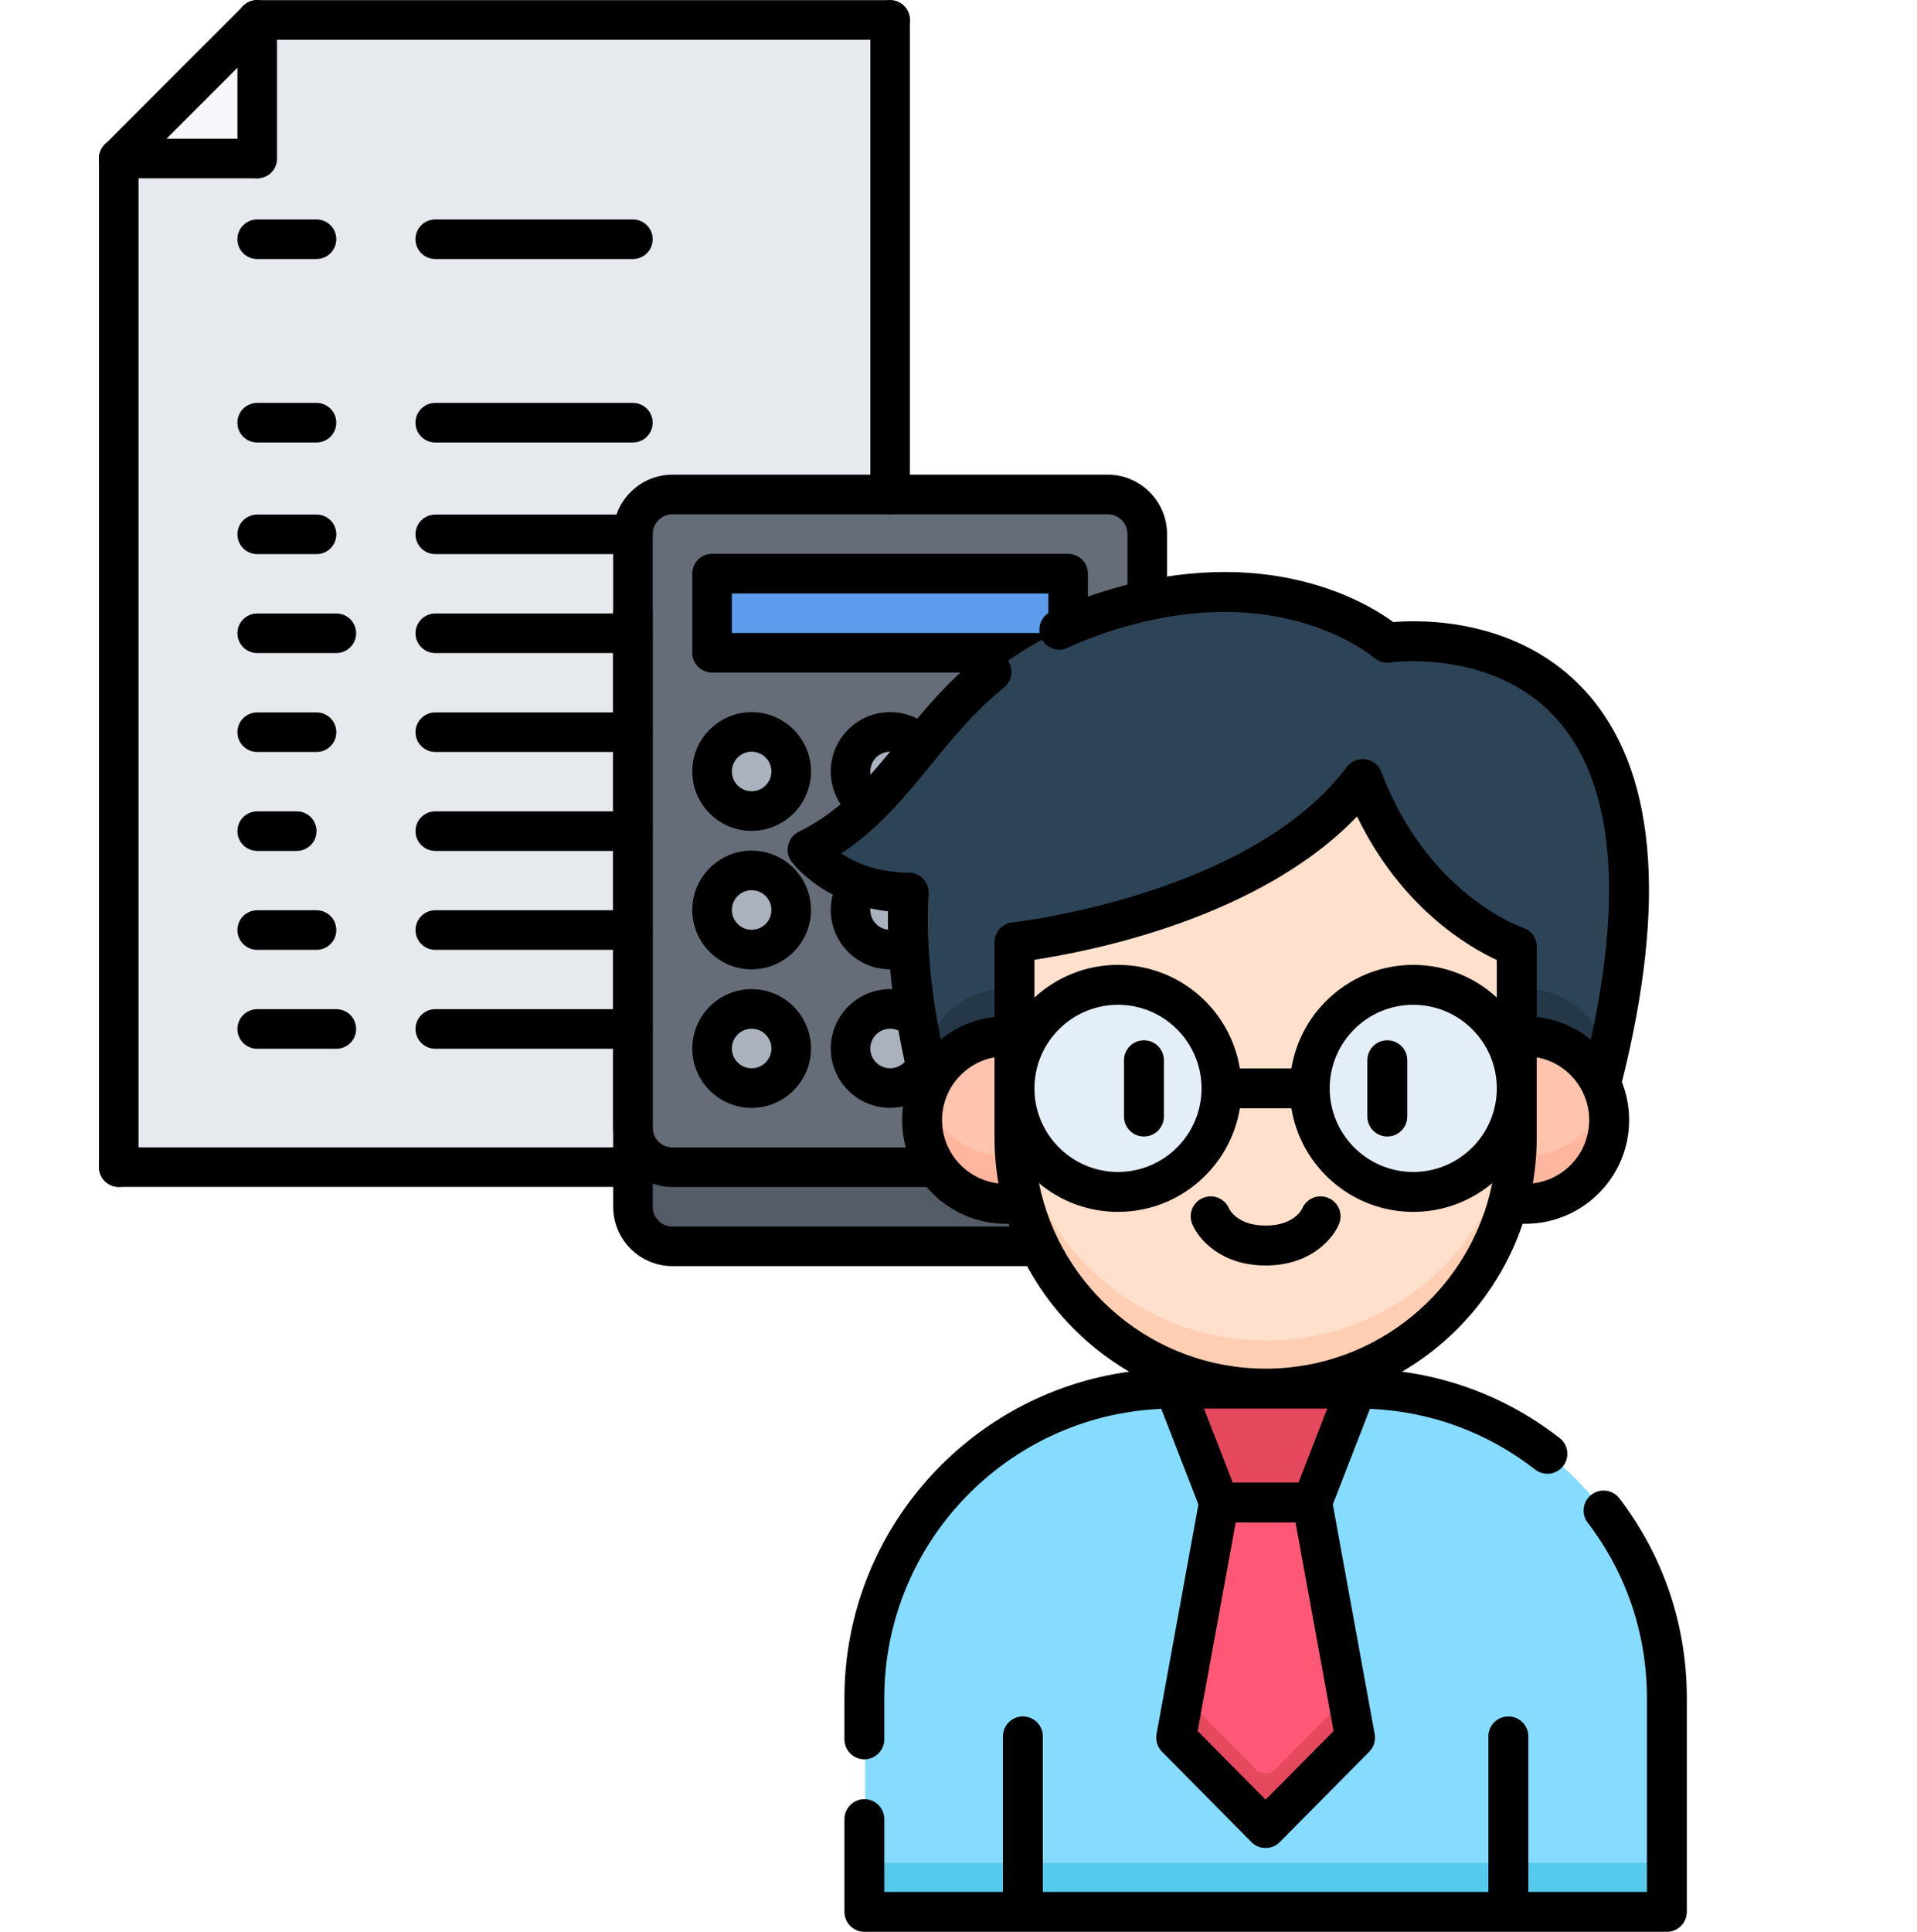 <svg width="533" height="537" viewBox="0 0 533 537" fill="none" xmlns="http://www.w3.org/2000/svg">
<path d="M247.473 203.473C241.417 203.473 236.473 208.368 236.473 214.473C236.473 220.523 241.417 225.473 247.473 225.473C253.572 225.473 258.473 220.523 258.473 214.473C258.473 208.368 253.572 203.473 247.473 203.473Z" fill="#AAB2BD"/>
<path d="M71.528 5.527L33.028 44.083H71.528V5.527Z" fill="#F5F7FA"/>
<path d="M126.583 88.082H132.094V104.583H121.083V88.082H126.583Z" fill="#F6BB42"/>
<path d="M247.473 241.973C241.417 241.973 236.473 246.868 236.473 252.973C236.473 259.023 241.417 263.973 247.473 263.973C253.572 263.973 258.473 259.023 258.473 252.973C258.473 246.868 253.572 241.973 247.473 241.973Z" fill="#AAB2BD"/>
<path d="M285.973 203.473C279.917 203.473 274.973 208.368 274.973 214.473C274.973 220.523 279.917 225.473 285.973 225.473C292.072 225.473 296.973 220.523 296.973 214.473C296.973 208.368 292.072 203.473 285.973 203.473Z" fill="#AAB2BD"/>
<path d="M285.973 241.973C279.917 241.973 274.973 246.868 274.973 252.973C274.973 259.023 279.917 263.973 285.973 263.973C292.072 263.973 296.973 259.023 296.973 252.973C296.973 246.868 292.072 241.973 285.973 241.973Z" fill="#AAB2BD"/>
<path d="M247.473 280.473C241.417 280.473 236.473 285.368 236.473 291.473C236.473 297.523 241.417 302.473 247.473 302.473C253.572 302.473 258.473 297.523 258.473 291.473C258.473 285.368 253.572 280.473 247.473 280.473Z" fill="#AAB2BD"/>
<path d="M307.973 324.473H186.973C180.917 324.473 175.973 319.523 175.973 313.473V324.473V335.473C175.973 341.523 180.917 346.473 186.973 346.473H307.973C314.023 346.473 318.973 341.523 318.973 335.473V313.473C318.973 319.523 314.023 324.473 307.973 324.473V324.473Z" fill="#545C66"/>
<path d="M285.973 280.473C279.917 280.473 274.973 285.368 274.973 291.473C274.973 297.523 279.917 302.473 285.973 302.473C292.072 302.473 296.973 297.523 296.973 291.473C296.973 285.368 292.072 280.473 285.973 280.473Z" fill="#AAB2BD"/>
<path d="M208.973 203.473C202.917 203.473 197.973 208.368 197.973 214.473C197.973 220.523 202.917 225.473 208.973 225.473C215.072 225.473 219.973 220.523 219.973 214.473C219.973 208.368 215.072 203.473 208.973 203.473Z" fill="#AAB2BD"/>
<path d="M175.973 286.027V258.527V231.027V203.527V176.027V170.472V148.527V148.472C175.973 142.417 180.917 137.472 186.973 137.472H247.473V5.527H71.528V44.083H33.028V324.472H175.973V313.472V286.027Z" fill="#E6E9ED"/>
<path d="M208.973 241.973C202.917 241.973 197.973 246.868 197.973 252.973C197.973 259.023 202.917 263.973 208.973 263.973C215.072 263.973 219.973 259.023 219.973 252.973C219.973 246.868 215.072 241.973 208.973 241.973Z" fill="#AAB2BD"/>
<path d="M208.973 280.473C215.072 280.473 219.973 285.368 219.973 291.473C219.973 297.523 215.072 302.473 208.973 302.473C202.917 302.473 197.973 297.523 197.973 291.473C197.973 285.368 202.923 280.473 208.973 280.473ZM285.973 225.473C279.917 225.473 274.973 220.523 274.973 214.473C274.973 208.368 279.917 203.473 285.973 203.473C292.072 203.473 296.973 208.368 296.973 214.473C296.973 220.523 292.072 225.473 285.973 225.473ZM285.973 280.473C292.072 280.473 296.973 285.368 296.973 291.473C296.973 297.523 292.072 302.473 285.973 302.473C279.917 302.473 274.973 297.523 274.973 291.473C274.973 285.368 279.923 280.473 285.973 280.473ZM285.973 241.973C292.072 241.973 296.973 246.868 296.973 252.973C296.973 259.023 292.072 263.973 285.973 263.973C279.917 263.973 274.973 259.023 274.973 252.973C274.973 246.868 279.923 241.973 285.973 241.973ZM247.473 225.473C241.417 225.473 236.473 220.523 236.473 214.473C236.473 208.368 241.417 203.473 247.473 203.473C253.572 203.473 258.473 208.368 258.473 214.473C258.473 220.523 253.572 225.473 247.473 225.473ZM247.473 280.473C253.572 280.473 258.473 285.368 258.473 291.473C258.473 297.523 253.572 302.473 247.473 302.473C241.417 302.473 236.473 297.523 236.473 291.473C236.473 285.368 241.423 280.473 247.473 280.473ZM247.473 241.973C253.572 241.973 258.473 246.868 258.473 252.973C258.473 259.023 253.572 263.973 247.473 263.973C241.417 263.973 236.473 259.023 236.473 252.973C236.473 246.868 241.423 241.973 247.473 241.973ZM208.973 225.473C202.917 225.473 197.973 220.523 197.973 214.473C197.973 208.368 202.917 203.473 208.973 203.473C215.072 203.473 219.973 208.368 219.973 214.473C219.973 220.523 215.072 225.473 208.973 225.473ZM208.973 263.973C202.917 263.973 197.973 259.023 197.973 252.973C197.973 246.868 202.917 241.973 208.973 241.973C215.072 241.973 219.973 246.868 219.973 252.973C219.973 259.023 215.072 263.973 208.973 263.973ZM175.973 286.028V313.473C175.973 319.523 180.917 324.473 186.973 324.473H307.973C314.023 324.473 318.973 319.523 318.973 313.473V170.473V148.473C318.973 142.417 314.023 137.473 307.973 137.473H247.473H186.973C180.917 137.473 175.973 142.417 175.973 148.473V148.528V170.473V176.028V203.528V231.028V258.528V286.028ZM197.973 181.473V159.473H296.973V181.473H197.973Z" fill="#656D78"/>
<path d="M208.973 280.473C202.917 280.473 197.973 285.368 197.973 291.473C197.973 297.523 202.917 302.473 208.973 302.473C215.072 302.473 219.973 297.523 219.973 291.473C219.973 285.368 215.072 280.473 208.973 280.473Z" fill="#AAB2BD"/>
<path d="M296.973 159.473H197.973V181.473H296.973V159.473Z" fill="#5D9CEC"/>
<path d="M186.984 329.956H307.984C317.081 329.956 324.484 322.553 324.484 313.456V148.456C324.484 139.359 317.081 131.956 307.984 131.956H186.984C177.887 131.956 170.484 139.359 170.484 148.456V313.456C170.484 322.553 177.887 329.956 186.984 329.956ZM307.984 142.956C311.02 142.956 313.484 145.42 313.484 148.456V313.456C313.484 316.492 311.02 318.956 307.984 318.956H186.984C183.948 318.956 181.484 316.492 181.484 313.456V148.456C181.484 145.42 183.948 142.956 186.984 142.956H307.984Z" fill="black"/>
<path d="M186.984 351.956H307.984C317.081 351.956 324.484 344.553 324.484 335.456V170.456C324.484 167.415 322.025 164.956 318.984 164.956C315.942 164.956 313.484 167.415 313.484 170.456V335.456C313.484 338.492 311.02 340.956 307.984 340.956H186.984C183.948 340.956 181.484 338.492 181.484 335.456V170.456C181.484 167.415 179.025 164.956 175.984 164.956C172.942 164.956 170.484 167.415 170.484 170.456V335.456C170.484 344.553 177.887 351.956 186.984 351.956Z" fill="black"/>
<path d="M197.984 186.956H296.984C300.025 186.956 302.484 184.498 302.484 181.456V159.456C302.484 156.415 300.025 153.956 296.984 153.956H197.984C194.942 153.956 192.484 156.415 192.484 159.456V181.456C192.484 184.498 194.942 186.956 197.984 186.956ZM291.484 175.956H203.484V164.956H291.484V175.956Z" fill="black"/>
<path d="M208.984 230.956C218.081 230.956 225.484 223.553 225.484 214.456C225.484 205.359 218.081 197.956 208.984 197.956C199.887 197.956 192.484 205.359 192.484 214.456C192.484 223.553 199.887 230.956 208.984 230.956ZM208.984 208.956C212.02 208.956 214.484 211.42 214.484 214.456C214.484 217.492 212.02 219.956 208.984 219.956C205.948 219.956 203.484 217.492 203.484 214.456C203.484 211.42 205.948 208.956 208.984 208.956Z" fill="black"/>
<path d="M247.484 230.956C256.581 230.956 263.984 223.553 263.984 214.456C263.984 205.359 256.581 197.956 247.484 197.956C238.387 197.956 230.984 205.359 230.984 214.456C230.984 223.553 238.387 230.956 247.484 230.956ZM247.484 208.956C250.52 208.956 252.984 211.42 252.984 214.456C252.984 217.492 250.52 219.956 247.484 219.956C244.448 219.956 241.984 217.492 241.984 214.456C241.984 211.42 244.448 208.956 247.484 208.956Z" fill="black"/>
<path d="M285.984 230.956C295.081 230.956 302.484 223.553 302.484 214.456C302.484 205.359 295.081 197.956 285.984 197.956C276.887 197.956 269.484 205.359 269.484 214.456C269.484 223.553 276.887 230.956 285.984 230.956ZM285.984 208.956C289.02 208.956 291.484 211.42 291.484 214.456C291.484 217.492 289.02 219.956 285.984 219.956C282.948 219.956 280.484 217.492 280.484 214.456C280.484 211.42 282.948 208.956 285.984 208.956Z" fill="black"/>
<path d="M208.984 269.456C218.081 269.456 225.484 262.053 225.484 252.956C225.484 243.859 218.081 236.456 208.984 236.456C199.887 236.456 192.484 243.859 192.484 252.956C192.484 262.053 199.887 269.456 208.984 269.456ZM208.984 247.456C212.02 247.456 214.484 249.92 214.484 252.956C214.484 255.992 212.02 258.456 208.984 258.456C205.948 258.456 203.484 255.992 203.484 252.956C203.484 249.92 205.948 247.456 208.984 247.456Z" fill="black"/>
<path d="M247.484 269.456C256.581 269.456 263.984 262.053 263.984 252.956C263.984 243.859 256.581 236.456 247.484 236.456C238.387 236.456 230.984 243.859 230.984 252.956C230.984 262.053 238.387 269.456 247.484 269.456ZM247.484 247.456C250.52 247.456 252.984 249.92 252.984 252.956C252.984 255.992 250.52 258.456 247.484 258.456C244.448 258.456 241.984 255.992 241.984 252.956C241.984 249.92 244.448 247.456 247.484 247.456Z" fill="black"/>
<path d="M285.984 269.456C295.081 269.456 302.484 262.053 302.484 252.956C302.484 243.859 295.081 236.456 285.984 236.456C276.887 236.456 269.484 243.859 269.484 252.956C269.484 262.053 276.887 269.456 285.984 269.456ZM285.984 247.456C289.02 247.456 291.484 249.92 291.484 252.956C291.484 255.992 289.02 258.456 285.984 258.456C282.948 258.456 280.484 255.992 280.484 252.956C280.484 249.92 282.948 247.456 285.984 247.456Z" fill="black"/>
<path d="M208.984 307.956C218.081 307.956 225.484 300.553 225.484 291.456C225.484 282.359 218.081 274.956 208.984 274.956C199.887 274.956 192.484 282.359 192.484 291.456C192.484 300.553 199.887 307.956 208.984 307.956ZM208.984 285.956C212.02 285.956 214.484 288.42 214.484 291.456C214.484 294.492 212.02 296.956 208.984 296.956C205.948 296.956 203.484 294.492 203.484 291.456C203.484 288.42 205.948 285.956 208.984 285.956Z" fill="black"/>
<path d="M247.484 307.956C256.581 307.956 263.984 300.553 263.984 291.456C263.984 282.359 256.581 274.956 247.484 274.956C238.387 274.956 230.984 282.359 230.984 291.456C230.984 300.553 238.387 307.956 247.484 307.956ZM247.484 285.956C250.52 285.956 252.984 288.42 252.984 291.456C252.984 294.492 250.52 296.956 247.484 296.956C244.448 296.956 241.984 294.492 241.984 291.456C241.984 288.42 244.448 285.956 247.484 285.956Z" fill="black"/>
<path d="M285.984 307.956C295.081 307.956 302.484 300.553 302.484 291.456C302.484 282.359 295.081 274.956 285.984 274.956C276.887 274.956 269.484 282.359 269.484 291.456C269.484 300.553 276.887 307.956 285.984 307.956ZM285.984 285.956C289.02 285.956 291.484 288.42 291.484 291.456C291.484 294.492 289.02 296.956 285.984 296.956C282.948 296.956 280.484 294.492 280.484 291.456C280.484 288.42 282.948 285.956 285.984 285.956Z" fill="black"/>
<path d="M71.511 11.044H247.484C250.525 11.044 252.984 8.586 252.984 5.544C252.984 2.503 250.525 0.044 247.484 0.044H71.511C68.469 0.044 66.011 2.503 66.011 5.544C66.011 8.586 68.469 11.044 71.511 11.044Z" fill="black"/>
<path d="M33.017 329.934C36.058 329.934 38.517 327.476 38.517 324.434V44.077C38.517 41.035 36.058 38.577 33.017 38.577C29.975 38.577 27.517 41.035 27.517 44.077V324.44C27.517 327.476 29.975 329.934 33.017 329.934V329.934Z" fill="black"/>
<path d="M247.484 142.956C250.525 142.956 252.984 140.498 252.984 137.456V5.544C252.984 2.503 250.525 0.044 247.484 0.044C244.442 0.044 241.984 2.503 241.984 5.544V137.456C241.984 140.498 244.442 142.956 247.484 142.956Z" fill="black"/>
<path d="M33.017 329.934H175.973C179.014 329.934 181.473 327.475 181.473 324.434C181.473 321.392 179.014 318.934 175.973 318.934H33.017C29.975 318.934 27.517 321.392 27.517 324.434C27.517 327.475 29.975 329.934 33.017 329.934Z" fill="black"/>
<path d="M71.511 154.033H88.011C91.052 154.033 93.511 151.574 93.511 148.533C93.511 145.491 91.052 143.033 88.011 143.033H71.511C68.469 143.033 66.011 145.491 66.011 148.533C66.011 151.574 68.469 154.033 71.511 154.033Z" fill="black"/>
<path d="M121.028 154.033H175.984C179.025 154.033 181.484 151.574 181.484 148.533C181.484 145.491 179.025 143.033 175.984 143.033H121.028C117.986 143.033 115.528 145.491 115.528 148.533C115.528 151.574 117.986 154.033 121.028 154.033V154.033Z" fill="black"/>
<path d="M71.5 123H88C91.041 123 93.5 120.541 93.5 117.5C93.5 114.459 91.041 112 88 112H71.5C68.459 112 66 114.459 66 117.5C66 120.541 68.459 123 71.5 123Z" fill="black"/>
<path d="M121.017 123H175.973C179.014 123 181.473 120.541 181.473 117.5C181.473 114.459 179.014 112 175.973 112H121.017C117.975 112 115.517 114.459 115.517 117.5C115.517 120.541 117.975 123 121.017 123V123Z" fill="black"/>
<path d="M71.5 72H88C91.041 72 93.5 69.541 93.5 66.5C93.5 63.459 91.041 61 88 61H71.5C68.459 61 66 63.459 66 66.5C66 69.541 68.459 72 71.5 72Z" fill="black"/>
<path d="M121.017 72H175.973C179.014 72 181.473 69.541 181.473 66.5C181.473 63.459 179.014 61 175.973 61H121.017C117.975 61 115.517 63.459 115.517 66.5C115.517 69.541 117.975 72 121.017 72V72Z" fill="black"/>
<path d="M71.511 181.533H93.516C96.558 181.533 99.016 179.074 99.016 176.033C99.016 172.991 96.558 170.533 93.516 170.533H71.511C68.469 170.533 66.011 172.991 66.011 176.033C66.011 179.074 68.469 181.533 71.511 181.533Z" fill="black"/>
<path d="M121.028 181.533H175.984C179.025 181.533 181.484 179.074 181.484 176.033C181.484 172.991 179.025 170.533 175.984 170.533H121.028C117.986 170.533 115.528 172.991 115.528 176.033C115.528 179.074 117.986 181.533 121.028 181.533V181.533Z" fill="black"/>
<path d="M71.511 209.033H88.011C91.052 209.033 93.511 206.574 93.511 203.533C93.511 200.491 91.052 198.033 88.011 198.033H71.511C68.469 198.033 66.011 200.491 66.011 203.533C66.011 206.574 68.469 209.033 71.511 209.033Z" fill="black"/>
<path d="M121.028 209.033H175.984C179.025 209.033 181.484 206.574 181.484 203.533C181.484 200.491 179.025 198.033 175.984 198.033H121.028C117.986 198.033 115.528 200.491 115.528 203.533C115.528 206.574 117.986 209.033 121.028 209.033V209.033Z" fill="black"/>
<path d="M71.511 236.533H82.505C85.547 236.533 88.005 234.074 88.005 231.033C88.005 227.991 85.547 225.533 82.505 225.533H71.511C68.469 225.533 66.011 227.991 66.011 231.033C66.011 234.074 68.469 236.533 71.511 236.533Z" fill="black"/>
<path d="M121.028 236.533H175.984C179.025 236.533 181.484 234.074 181.484 231.033C181.484 227.991 179.025 225.533 175.984 225.533H121.028C117.986 225.533 115.528 227.991 115.528 231.033C115.528 234.074 117.986 236.533 121.028 236.533V236.533Z" fill="black"/>
<path d="M71.511 264.033H88.011C91.052 264.033 93.511 261.574 93.511 258.533C93.511 255.491 91.052 253.033 88.011 253.033H71.511C68.469 253.033 66.011 255.491 66.011 258.533C66.011 261.574 68.469 264.033 71.511 264.033Z" fill="black"/>
<path d="M121.028 264.033H175.984C179.025 264.033 181.484 261.574 181.484 258.533C181.484 255.491 179.025 253.033 175.984 253.033H121.028C117.986 253.033 115.528 255.491 115.528 258.533C115.528 261.574 117.986 264.033 121.028 264.033V264.033Z" fill="black"/>
<path d="M71.511 291.533H93.516C96.558 291.533 99.016 289.074 99.016 286.033C99.016 282.991 96.558 280.533 93.516 280.533H71.511C68.469 280.533 66.011 282.991 66.011 286.033C66.011 289.074 68.469 291.533 71.511 291.533Z" fill="black"/>
<path d="M121.028 291.533H175.984C179.025 291.533 181.484 289.074 181.484 286.033C181.484 282.991 179.025 280.533 175.984 280.533H121.028C117.986 280.533 115.528 282.991 115.528 286.033C115.528 289.074 117.986 291.533 121.028 291.533V291.533Z" fill="black"/>
<path d="M71.511 49.566C74.552 49.566 77.011 47.108 77.011 44.066V5.544C77.011 2.503 74.552 0.044 71.511 0.044C68.469 0.044 66.011 2.503 66.011 5.544V44.066C66.011 47.102 68.469 49.566 71.511 49.566Z" fill="black"/>
<path d="M33.017 49.566H71.511C74.552 49.566 77.011 47.108 77.011 44.066C77.011 41.025 74.552 38.566 71.511 38.566H33.017C29.975 38.566 27.517 41.025 27.517 44.066C27.517 47.108 29.975 49.566 33.017 49.566Z" fill="black"/>
<path d="M33.017 49.566C34.425 49.566 35.833 49.027 36.905 47.955L75.4 9.432C77.55 7.282 77.55 3.8 75.4 1.655C73.249 -0.495 69.773 -0.495 67.623 1.655L29.128 40.178C26.978 42.328 26.978 45.809 29.128 47.955C30.201 49.027 31.609 49.566 33.017 49.566Z" fill="black"/>
<g clip-path="url(#clip0)">
<path d="M444.93 301.324C479.979 164.906 385.655 178.97 385.655 178.97C385.655 178.97 358.267 154.761 309.003 169.868C258.567 185.335 256.542 220.742 224.764 236.385C224.764 236.385 233.349 248.215 252.81 248.277C251.927 263.597 253.762 281.228 258.835 301.324H444.93V301.324Z" fill="#2D4456"/>
<path d="M279.781 274.875C268.524 274.875 259.138 282.879 257 293.506C257.558 296.07 258.167 298.674 258.836 301.324H282.184V274.997C281.395 274.917 280.593 274.875 279.781 274.875Z" fill="#253847"/>
<path d="M444.93 301.324C445.6 298.716 446.217 296.17 446.794 293.671C444.719 282.963 435.298 274.875 423.983 274.875C423.172 274.875 422.37 274.918 421.58 274.999V301.325H444.93V301.324Z" fill="#253847"/>
<path d="M463.235 531.094H240.529V471.793C240.529 424.366 278.977 385.918 326.404 385.918H377.361C424.789 385.918 463.236 424.366 463.236 471.793V531.094H463.235Z" fill="#86DCFF"/>
<path d="M240.529 517.805H463.236V531.094H240.529V517.805Z" fill="#56CAED"/>
<path d="M338.961 417.518H364.799L376.704 482.764L351.883 507.841L327.056 482.764L338.961 417.518Z" fill="#FF5876"/>
<path d="M349.259 491.901L329.104 471.543L327.056 482.764L351.882 507.841L376.703 482.764L374.656 471.543L354.505 491.901C353.061 493.361 350.704 493.361 349.259 491.901Z" fill="#E6485D"/>
<path d="M364.799 417.518H338.961L326.69 385.918H377.071L364.799 417.518Z" fill="#E6485D"/>
<path d="M378.826 216.793C350.159 254.844 282.184 262.074 282.184 262.074V316.221C282.184 354.714 313.389 385.918 351.882 385.918C390.374 385.918 421.579 354.714 421.579 316.221V263.29C421.58 263.29 392.851 253.858 378.826 216.793V216.793Z" fill="#FFE0CC"/>
<path d="M351.883 372.629C313.389 372.629 282.185 341.425 282.185 302.932V316.221C282.185 354.714 313.39 385.918 351.883 385.918C390.375 385.918 421.58 354.714 421.58 316.221V302.932C421.58 341.425 390.375 372.629 351.883 372.629Z" fill="#FFCEB3"/>
<path d="M282.184 316.221V288.287C281.395 288.206 280.593 288.164 279.781 288.164C266.946 288.164 256.541 298.568 256.541 311.403C256.541 324.238 266.946 334.644 279.781 334.644C281.405 334.644 282.989 334.476 284.52 334.159C283 328.435 282.184 322.423 282.184 316.221V316.221Z" fill="#FFC4AD"/>
<path d="M423.983 288.164C423.172 288.164 422.37 288.206 421.58 288.287V316.221C421.58 322.423 420.766 328.435 419.245 334.159C420.775 334.475 422.359 334.644 423.983 334.644C436.818 334.644 447.224 324.239 447.224 311.403C447.224 298.568 436.818 288.164 423.983 288.164Z" fill="#FFC4AD"/>
<path d="M279.781 321.355C269.256 321.355 260.37 314.356 257.51 304.759C256.883 306.864 256.541 309.094 256.541 311.403C256.541 324.238 266.946 334.644 279.781 334.644C281.405 334.644 282.989 334.476 284.519 334.159C283.41 329.983 282.681 325.652 282.365 321.208C281.517 321.302 280.655 321.355 279.781 321.355V321.355Z" fill="#FFB69F"/>
<path d="M423.983 321.355C423.109 321.355 422.247 321.302 421.398 321.208C421.082 325.652 420.355 329.983 419.245 334.159C420.775 334.475 422.359 334.644 423.983 334.644C436.818 334.644 447.223 324.239 447.223 311.403C447.223 309.094 446.881 306.864 446.253 304.759C443.395 314.356 434.509 321.355 423.983 321.355V321.355Z" fill="#FFB69F"/>
<path d="M337.444 313.905C343.679 299.308 336.901 282.42 322.304 276.185C307.706 269.949 290.818 276.728 284.583 291.325C278.347 305.922 285.126 322.81 299.723 329.046C314.32 335.281 331.208 328.503 337.444 313.905Z" fill="#E4EEF9"/>
<path d="M404.266 329.004C418.864 322.768 425.642 305.88 419.407 291.283C413.171 276.686 396.283 269.907 381.686 276.143C367.089 282.378 360.31 299.267 366.546 313.864C372.781 328.461 389.669 335.239 404.266 329.004Z" fill="#E4EEF9"/>
<path d="M450.263 416.526C448.406 414.09 444.923 413.621 442.488 415.482C440.053 417.34 439.585 420.822 441.444 423.257C452.214 437.37 457.907 454.239 457.907 472.042V525.906H424.928V482.677C424.928 479.613 422.445 477.13 419.381 477.13C416.317 477.13 413.833 479.613 413.833 482.677V525.905H289.951V482.677C289.951 479.613 287.468 477.13 284.404 477.13C281.34 477.13 278.856 479.613 278.856 482.677V525.905H245.878V505.683C245.878 502.619 243.395 500.135 240.331 500.135C237.267 500.135 234.783 502.619 234.783 505.683V531.453C234.783 534.516 237.267 537 240.331 537H463.454C466.518 537 469.001 534.516 469.001 531.453V472.041C469.001 451.785 462.522 432.589 450.263 416.526Z" fill="black"/>
<path d="M252.843 300.78C251.547 304.056 250.826 307.62 250.826 311.352C250.826 327.249 263.759 340.182 279.657 340.182C279.914 340.182 280.173 340.17 280.43 340.162C286.291 357.578 298.352 372.167 313.976 381.299C269.316 387.366 234.782 425.743 234.782 472.04V483.492C234.782 486.556 237.266 489.04 240.33 489.04C243.394 489.04 245.877 486.556 245.877 483.492V472.04C245.877 428.826 280.113 393.462 322.886 391.632L333.208 418.211L321.563 482.036C321.238 483.819 321.804 485.647 323.078 486.935L347.95 512.058C350.019 514.233 353.767 514.233 355.835 512.058L380.702 486.935C381.977 485.648 382.542 483.819 382.217 482.037L370.572 418.211L380.895 391.627C397.693 392.33 413.508 398.126 426.828 408.498C429.244 410.381 432.73 409.948 434.613 407.531C436.496 405.113 436.062 401.628 433.645 399.745C420.739 389.694 405.773 383.432 389.816 381.294C405.436 372.162 417.494 357.575 423.353 340.162C423.611 340.169 423.869 340.182 424.127 340.182C440.025 340.182 452.958 327.249 452.958 311.352C452.958 307.623 452.239 304.063 450.945 300.789C463.631 250.238 460.294 213.751 440.997 192.347C422.504 171.834 395.646 172.237 387.381 172.917C379.866 167.397 352.023 150.535 307.307 164.249C301.967 165.886 296.881 167.828 292.188 170.019C289.412 171.316 288.213 174.617 289.51 177.393C290.806 180.169 294.107 181.368 296.883 180.071C301.11 178.097 305.711 176.342 310.559 174.856C329.684 168.992 347.522 168.547 363.576 173.538C375.544 177.258 382.009 182.788 382.054 182.827C383.28 183.911 384.922 184.398 386.546 184.157C386.827 184.115 415.074 180.161 432.756 199.775C440.184 208.013 444.837 219.417 446.587 233.669C448.459 248.913 447.016 267.495 442.319 289.005C438.118 285.579 432.937 283.312 427.267 282.695V263.149C427.267 260.751 425.728 258.626 423.45 257.878C423.187 257.792 397.037 248.859 384.074 214.601C383.359 212.711 381.672 211.359 379.671 211.073C377.666 210.788 375.671 211.612 374.455 213.227C347.543 248.949 282.133 256.344 281.477 256.414C278.656 256.714 276.516 259.094 276.516 261.93V282.696C270.889 283.308 265.745 285.547 261.561 288.929C258.609 274.246 257.467 260.661 258.173 248.428C258.26 246.906 257.719 245.417 256.675 244.307C255.63 243.197 254.176 242.566 252.652 242.561C243.836 242.533 237.696 239.787 233.888 237.234C244.305 230.424 251.585 221.491 258.666 212.804C264.662 205.445 270.864 197.837 279.158 191.115C281.539 189.186 281.905 185.693 279.976 183.312C278.047 180.933 274.554 180.565 272.173 182.495C262.988 189.938 256.418 197.999 250.066 205.795C241.559 216.233 234.211 225.248 222.086 231.217C219.056 232.62 218.021 236.798 220.046 239.453C220.427 239.977 228.802 251.228 246.895 253.322C246.663 267.75 248.663 283.679 252.843 300.78V300.78ZM369.022 391.553L361.036 412.118H342.743L334.757 391.553H369.022ZM351.892 500.271L332.997 481.184L343.573 423.212H360.205L370.783 481.185L351.892 500.271ZM351.892 380.459C320.803 380.459 294.8 358.272 288.878 328.901C294.836 333.875 302.497 336.874 310.847 336.874C327.887 336.874 342.061 324.392 344.721 308.092H359.063C361.724 324.392 375.898 336.874 392.938 336.874C401.288 336.874 408.948 333.874 414.906 328.901C408.985 358.272 382.982 380.459 351.892 380.459V380.459ZM287.612 302.545C287.612 289.733 298.035 279.31 310.847 279.31C323.658 279.31 334.081 289.733 334.081 302.545C334.081 315.356 323.658 325.779 310.847 325.779C298.035 325.78 287.612 315.357 287.612 302.545ZM392.938 325.78C380.126 325.78 369.703 315.357 369.703 302.546C369.703 289.733 380.126 279.31 392.938 279.31C405.75 279.31 416.173 289.733 416.173 302.546C416.173 315.357 405.749 325.78 392.938 325.78ZM441.864 311.352C441.864 320.439 434.995 327.946 426.177 328.966C426.891 324.808 427.268 320.537 427.268 316.179V293.901C435.554 295.388 441.864 302.644 441.864 311.352V311.352ZM377.314 226.946C389.584 252.289 408.19 263.172 416.172 266.86V277.301C410.053 271.665 401.892 268.215 392.937 268.215C375.897 268.215 361.722 280.698 359.062 296.998H344.721C342.061 280.698 327.886 268.215 310.846 268.215C301.891 268.215 293.73 271.665 287.611 277.301V266.788C303.051 264.467 350.173 255.293 377.314 226.946V226.946ZM276.517 293.9V316.178C276.517 320.536 276.893 324.808 277.607 328.966C268.79 327.946 261.921 320.438 261.921 311.352C261.921 302.644 268.231 295.388 276.517 293.9V293.9Z" fill="black"/>
<path d="M369.283 332.985C366.449 331.818 363.208 333.169 362.041 336.002C362.023 336.049 359.89 340.684 351.893 340.684C343.895 340.684 341.763 336.049 341.745 336.002C340.578 333.169 337.337 331.818 334.503 332.985C331.67 334.151 330.319 337.394 331.485 340.227C333.251 344.517 339.538 351.779 351.893 351.779C364.248 351.779 370.535 344.517 372.301 340.227C373.466 337.393 372.116 334.151 369.283 332.985V332.985Z" fill="black"/>
<path d="M318.057 315.919C321.121 315.919 323.604 313.436 323.604 310.372V294.717C323.604 291.654 321.121 289.17 318.057 289.17C314.993 289.17 312.509 291.654 312.509 294.717V310.372C312.509 313.436 314.992 315.919 318.057 315.919Z" fill="black"/>
<path d="M385.728 289.17C382.664 289.17 380.181 291.654 380.181 294.717V310.372C380.181 313.436 382.664 315.919 385.728 315.919C388.792 315.919 391.276 313.436 391.276 310.372V294.717C391.276 291.654 388.792 289.17 385.728 289.17Z" fill="black"/>
</g>
<defs>
<clipPath id="clip0">
<rect x="155" y="159" width="378" height="378" fill="white"/>
</clipPath>
</defs>
</svg>
